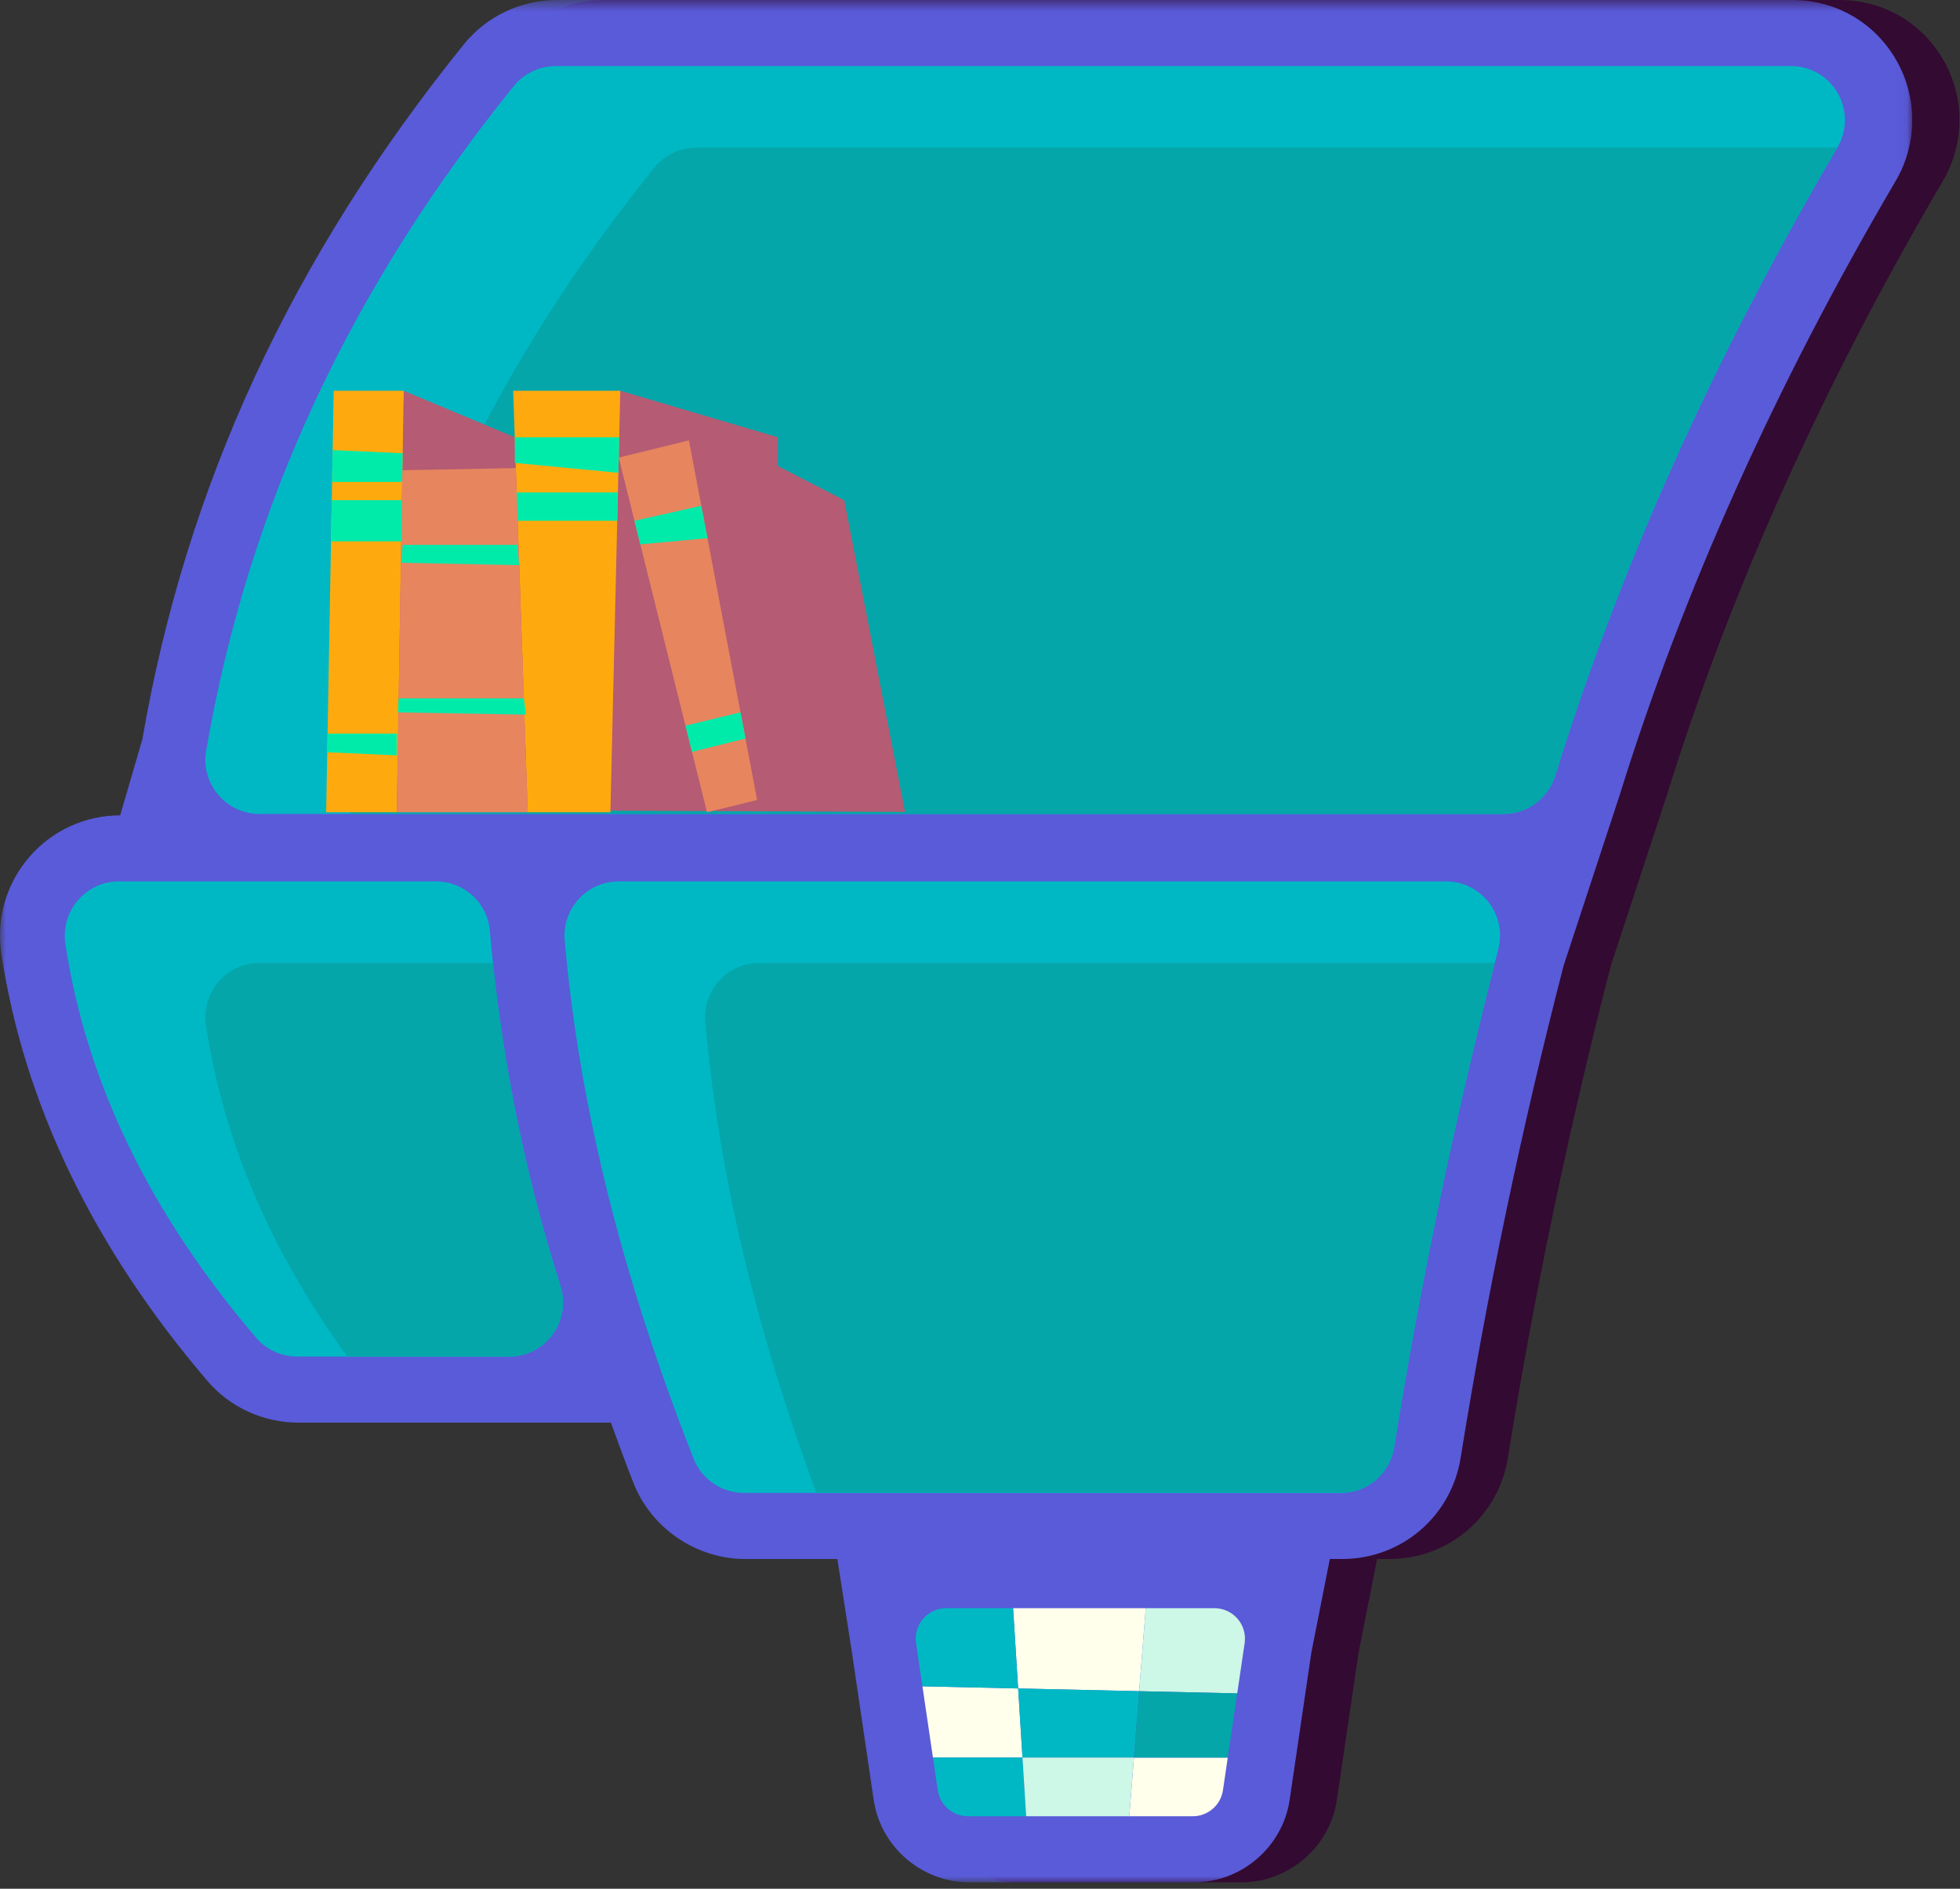 <?xml version="1.0" encoding="UTF-8"?>
<svg width="166px" height="160px" viewBox="0 0 166 160" version="1.1" xmlns="http://www.w3.org/2000/svg" xmlns:xlink="http://www.w3.org/1999/xlink">
    <rect x="0" y="0" width="166" height="160" fill="#333333" stroke="none"/>
    <!-- Generator: Sketch 53.1 (72631) - https://sketchapp.com -->
    <title>Group 58Shelf</title>
    <desc>Created with Sketch.</desc>
    <defs>
        <polygon id="path-1" points="0 0.543 161.954 0.543 161.954 160 0 160"></polygon>
    </defs>
    <g id="Page-1" stroke="none" stroke-width="1" fill="none" fill-rule="evenodd">
        <g id="Desktop-HD" transform="translate(-329, -140)">
            <g id="Group-58" transform="translate(329, 139)">
                <path d="M164.614,6.114 C162.782,2.912 159.484,1.001 155.795,1.001 L51.194,1.001 C48.092,1.001 45.204,2.377 43.27,4.776 C28.669,22.877 19.767,42.132 16.055,63.638 L14.179,70.071 C11.213,70.071 8.402,71.361 6.469,73.612 C4.526,75.872 3.668,78.86 4.116,81.812 C6.043,94.516 11.912,106.683 21.56,117.976 C23.481,120.226 26.297,121.516 29.285,121.516 L47.23,121.516 L55.741,121.516 C56.352,123.219 56.981,124.927 57.659,126.645 C59.175,130.487 62.978,133.069 67.125,133.069 L74.919,133.069 L76.159,141.012 L77.995,153.466 C78.579,157.452 82.058,160.458 86.088,160.458 L105.133,160.458 C109.158,160.458 112.639,157.455 113.226,153.47 L115.061,141.012 L116.629,133.069 L117.673,133.069 C122.693,133.069 126.914,129.463 127.708,124.497 C129.92,110.678 132.853,96.653 136.425,82.815 L141.173,68.367 C146.522,51.125 154.387,33.618 164.551,16.333 C166.399,13.192 166.422,9.275 164.614,6.114" id="Fill-1" fill="#330A32"></path>
                <g id="Group-5" transform="translate(0, 0.458)">
                    <mask id="mask-2" fill="white">
                        <use xlink:href="#path-1"></use>
                    </mask>
                    <g id="Clip-4"></g>
                    <path d="M160.614,5.656 C158.782,2.454 155.484,0.543 151.795,0.543 L47.194,0.543 C44.092,0.543 41.204,1.919 39.27,4.318 C24.669,22.419 15.767,41.674 12.055,63.18 L10.179,69.613 C7.213,69.613 4.402,70.903 2.469,73.154 C0.526,75.414 -0.332,78.402 0.116,81.354 C2.043,94.058 7.912,106.225 17.56,117.518 C19.481,119.768 22.297,121.058 25.285,121.058 L43.23,121.058 L51.741,121.058 C52.352,122.761 52.981,124.469 53.659,126.187 C55.175,130.029 58.978,132.611 63.125,132.611 L70.919,132.611 L72.159,140.554 L73.995,153.008 C74.579,156.994 78.058,160 82.088,160 L101.133,160 C105.158,160 108.639,156.997 109.226,153.012 L111.061,140.554 L112.629,132.611 L113.673,132.611 C118.693,132.611 122.914,129.005 123.708,124.039 C125.921,110.22 128.853,96.195 132.425,82.357 L137.173,67.909 C142.522,50.667 150.387,33.16 160.551,15.875 C162.399,12.734 162.422,8.817 160.614,5.656" id="Fill-3" fill="#595BD9" mask="url(#mask-2)"></path>
                </g>
                <path d="M122.474,75.668 L52.4,75.668 C49.71,75.668 47.595,77.973 47.828,80.653 C49.057,94.783 52.763,109.39 58.754,124.59 C59.441,126.332 61.142,127.471 63.014,127.471 L113.562,127.471 C115.813,127.471 117.716,125.833 118.071,123.611 C120.323,109.545 123.264,95.479 126.895,81.414 C127.645,78.506 125.477,75.668 122.474,75.668 M36.932,75.668 L10.068,75.668 C7.25,75.668 5.116,78.187 5.539,80.972 C7.287,92.494 12.555,103.63 21.705,114.341 C22.567,115.351 23.847,115.919 25.174,115.919 L43.119,115.919 C46.229,115.919 48.405,112.889 47.462,109.926 C44.212,99.702 42.326,89.623 41.483,79.827 C41.28,77.469 39.299,75.668 36.932,75.668 M127.349,69.952 L21.983,69.952 C19.144,69.952 16.977,67.388 17.46,64.59 C21.094,43.531 29.859,25.22 43.515,8.29 C44.382,7.215 45.702,6.598 47.082,6.598 L151.683,6.598 C155.224,6.598 157.409,10.445 155.614,13.497 C145.184,31.235 137.218,48.972 131.717,66.71 C131.12,68.633 129.363,69.952 127.349,69.952" id="Fill-6" fill="#00B8C4"></path>
                <path d="M155.61,13.505 C145.182,31.24 137.217,48.975 131.717,66.71 C131.12,68.634 129.363,69.952 127.349,69.952 L29.659,69.952 C33.45,49.544 42.103,31.71 55.422,15.197 C56.289,14.123 57.609,13.505 58.989,13.505 L155.61,13.505 Z" id="Fill-8" fill="#04A6AA"></path>
                <path d="M64.307,82.575 C61.617,82.575 59.502,84.88 59.735,87.56 C60.855,100.436 64.054,113.714 69.143,127.471 L113.562,127.471 C115.813,127.471 117.716,125.833 118.071,123.61 C120.261,109.932 123.116,96.253 126.609,82.575 L64.307,82.575 Z M43.119,115.919 C46.229,115.919 48.405,112.889 47.463,109.925 C44.515,100.654 42.699,91.505 41.755,82.575 L21.975,82.575 C19.157,82.575 17.023,85.094 17.446,87.879 C18.906,97.503 22.832,106.857 29.415,115.919 L43.119,115.919 Z" id="Fill-10" fill="#04A6AA"></path>
                <polygon id="Fill-12" fill="#FFFFEB" points="86.231 144.036 78.125 143.853 79.014 149.889 86.598 149.889"></polygon>
                <polygon id="Fill-14" fill="#FFFFEB" points="96.481 144.267 97.036 137.236 85.804 137.236 86.231 144.036"></polygon>
                <polygon id="Fill-16" fill="#00B8C4" points="86.598 149.889 96.037 149.889 96.481 144.267 86.231 144.036"></polygon>
                <path d="M104.786,144.454 L105.413,140.196 C105.643,138.636 104.434,137.236 102.857,137.236 L97.036,137.236 L96.481,144.267 L104.786,144.454 Z" id="Fill-18" fill="#CDF7E6"></path>
                <path d="M85.804,137.236 L80.141,137.236 C78.564,137.236 77.355,138.636 77.585,140.196 L78.124,143.854 L86.23,144.036 L85.804,137.236 Z" id="Fill-20" fill="#00B8C4"></path>
                <path d="M95.644,154.861 L101.021,154.861 C102.303,154.861 103.391,153.922 103.577,152.654 L103.985,149.889 L96.037,149.889 L95.644,154.861 Z" id="Fill-22" fill="#FFFFEB"></path>
                <polygon id="Fill-24" fill="#04A6AA" points="96.481 144.267 96.037 149.889 103.985 149.889 104.786 144.454"></polygon>
                <path d="M79.014,149.889 L79.421,152.654 C79.608,153.922 80.696,154.861 81.978,154.861 L86.91,154.861 L86.598,149.889 L79.014,149.889 Z" id="Fill-26" fill="#00B8C4"></path>
                <polygon id="Fill-28" fill="#CDF7E6" points="86.598 149.889 86.91 154.861 95.644 154.861 96.037 149.889"></polygon>
                <polygon id="Fill-30" fill="#B55B73" points="34.191 34.101 43.6 38.042 52.535 34.101 65.881 38.042 65.881 40.478 71.504 43.373 76.65 69.78 30.141 69.59 32.333 36.423"></polygon>
                <polygon id="Fill-32" fill="#FEAA0F" points="28.264 34.101 27.625 69.81 33.605 69.81 34.191 34.101"></polygon>
                <polygon id="Fill-34" fill="#FEAA0F" points="52.534 34.101 43.463 34.101 44.697 69.81 51.696 69.81"></polygon>
                <polygon id="Fill-36" fill="#E7855F" points="34.08 40.835 33.605 69.811 44.698 69.811 43.69 40.654"></polygon>
                <polygon id="Fill-38" fill="#E7855F" points="52.402 39.762 59.88 69.81 64.125 68.773 58.348 38.305"></polygon>
                <polygon id="Fill-40" fill="#00EBAA" points="28.098 43.374 34.039 43.374 34.039 46.862 28.036 46.862"></polygon>
                <polygon id="Fill-42" fill="#00EBAA" points="27.744 63.146 33.605 63.146 33.605 64.989 27.703 64.726"></polygon>
                <polygon id="Fill-44" fill="#00EBAA" points="28.174 39.13 34.104 39.393 34.053 41.828 28.126 41.828"></polygon>
                <polygon id="Fill-46" fill="#00EBAA" points="34.104 47.159 43.814 47.159 43.957 48.873 33.965 48.672"></polygon>
                <polygon id="Fill-48" fill="#00EBAA" points="33.763 60.156 44.364 60.156 44.548 61.538 33.699 61.348"></polygon>
                <polygon id="Fill-50" fill="#00EBAA" points="43.6 38.042 52.442 38.042 52.372 41.052 43.6 40.215"></polygon>
                <polygon id="Fill-52" fill="#00EBAA" points="43.761 42.715 52.332 42.715 52.276 45.117 43.844 45.117"></polygon>
                <polygon id="Fill-54" fill="#00EBAA" points="53.734 45.117 59.397 43.843 59.918 46.59 54.231 47.114"></polygon>
                <polygon id="Fill-56" fill="#00EBAA" points="58.055 62.475 62.716 61.343 63.137 63.562 58.607 64.694"></polygon>
            </g>
        </g>
    </g>
</svg>